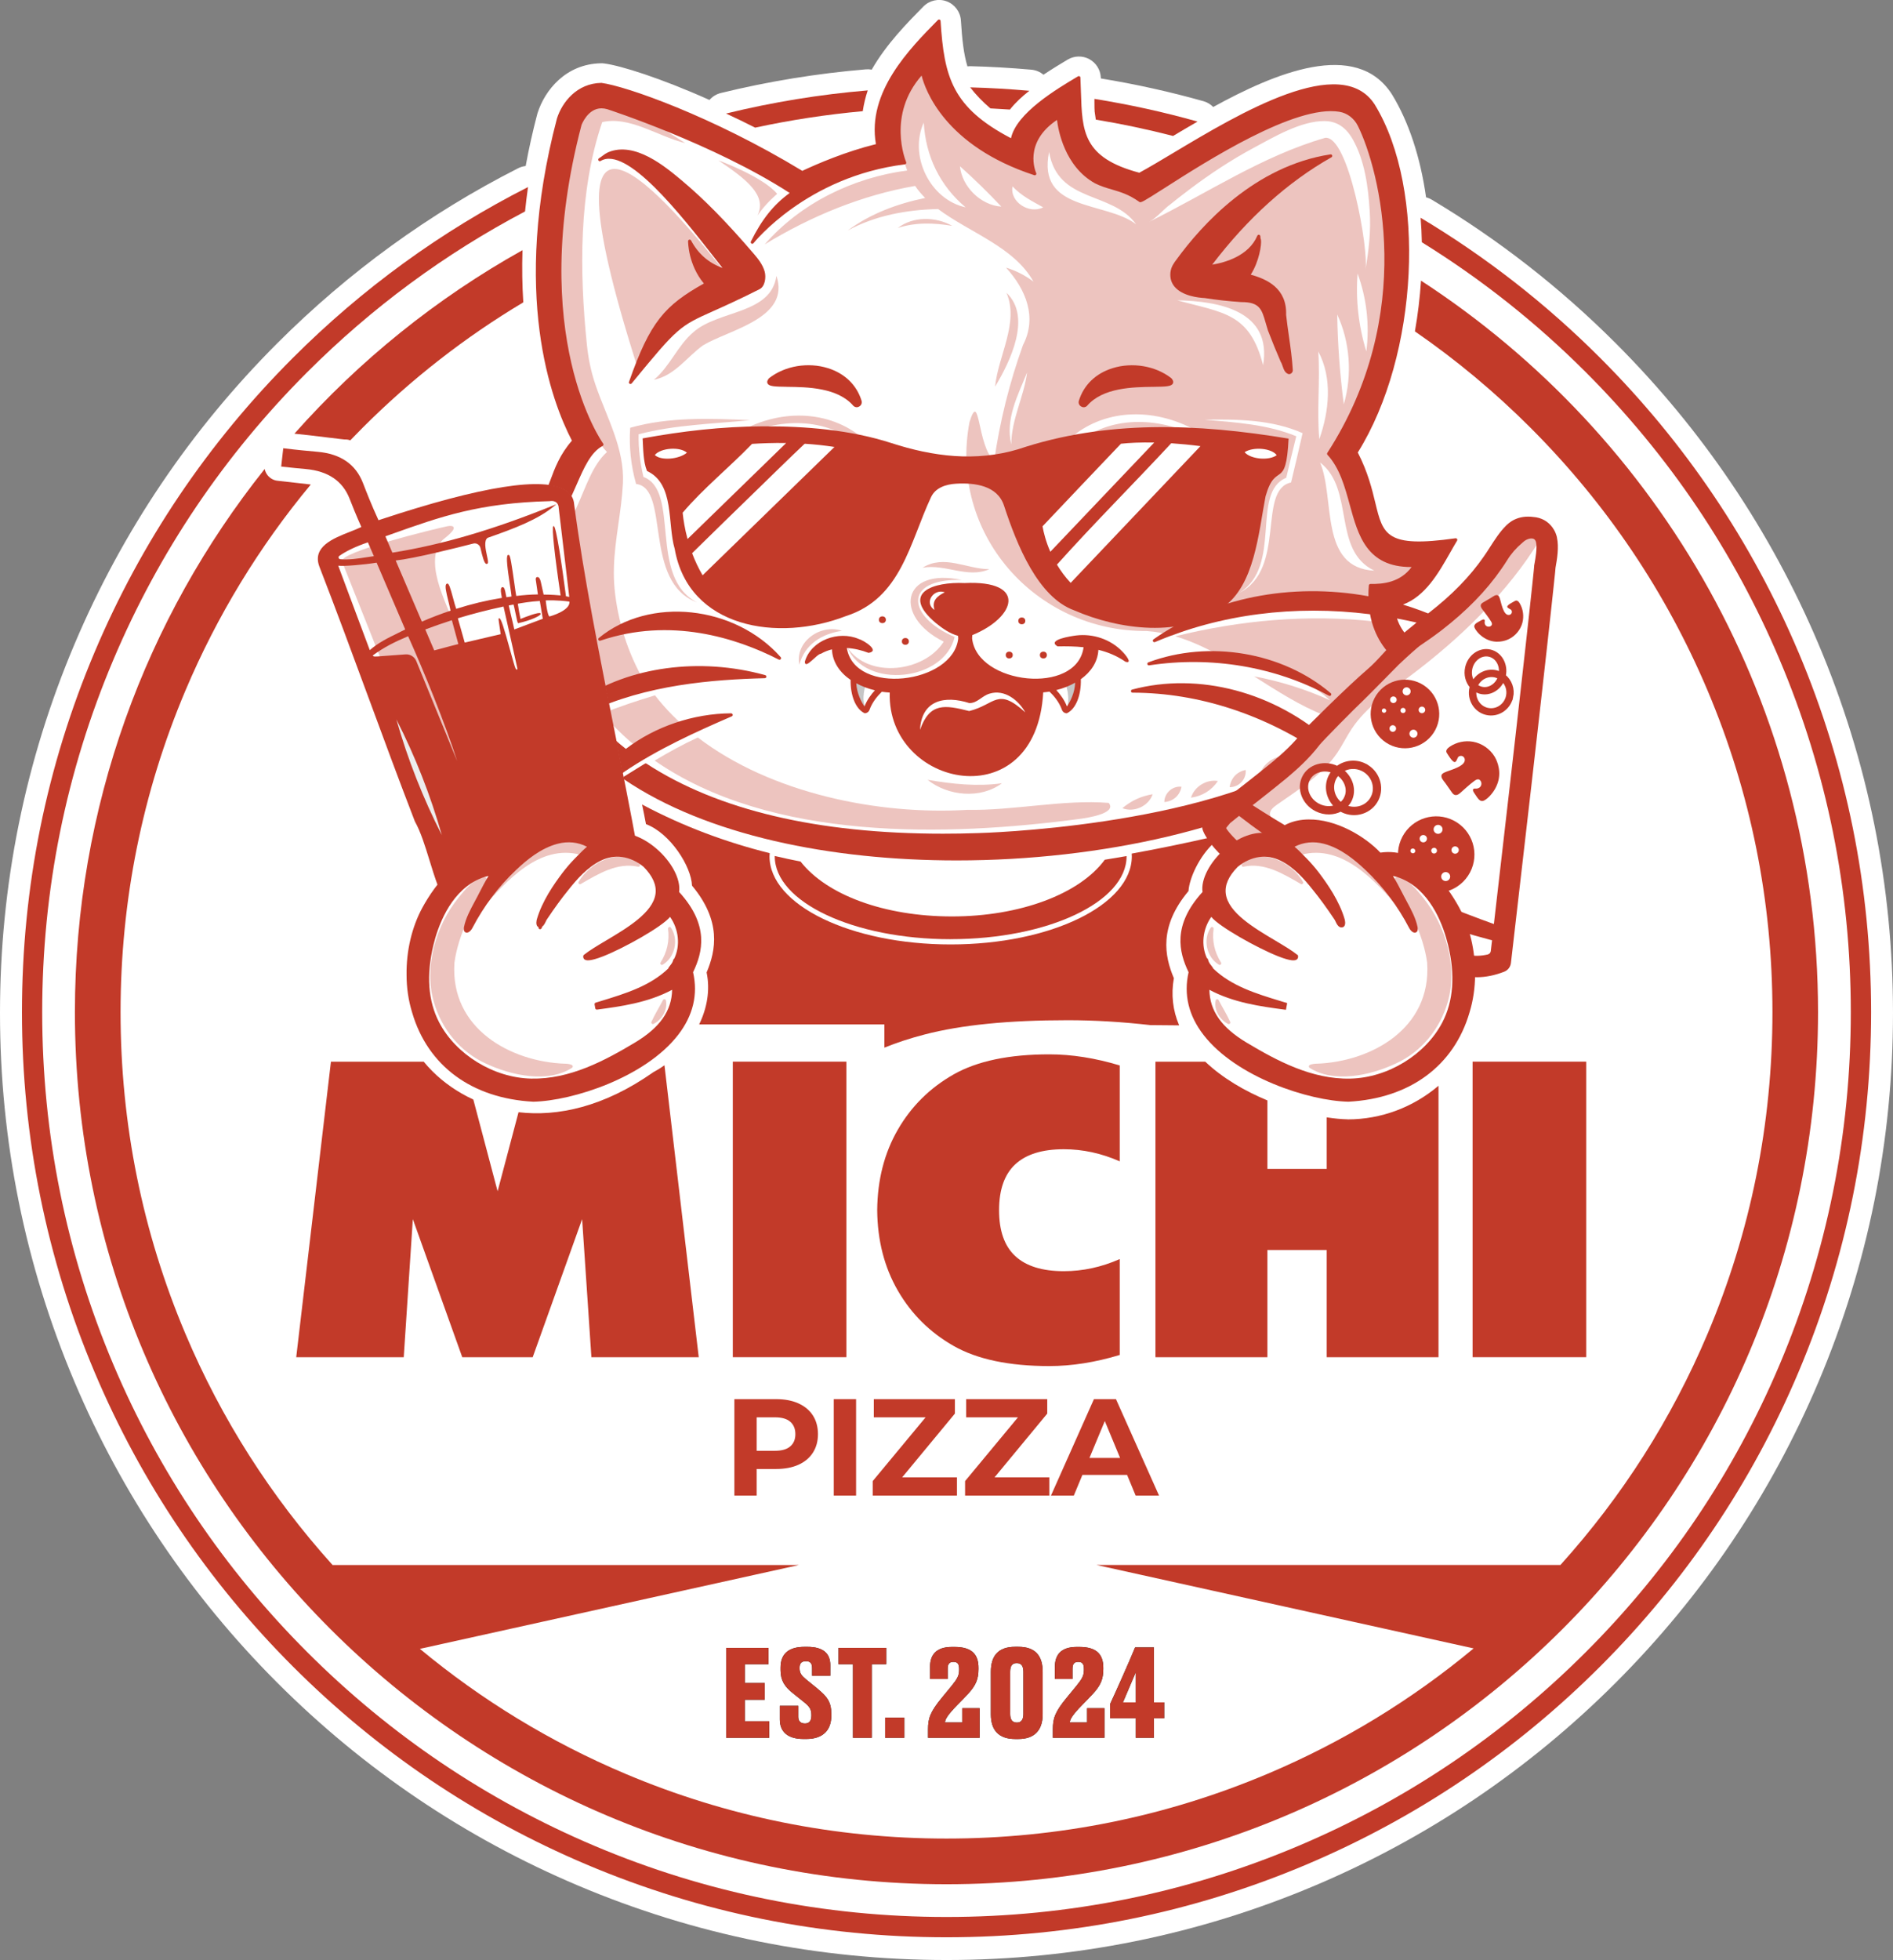 <?xml version="1.0" encoding="UTF-8"?>
<svg id="Capa_2" data-name="Capa 2" xmlns="http://www.w3.org/2000/svg" viewBox="0 0 604.22 625.26">
  <rect x="0" y="0" width="604.22" height="625.26" fill="#808080" stroke="none"/>
  <defs>
    <style>
      .cls-1 {
        fill: #1d1d1b;
      }

      .cls-2, .cls-3 {
        opacity: .3;
      }

      .cls-4 {
        fill: #fff;
      }

      .cls-3, .cls-5, .cls-6 {
        fill: #c23a29;
      }

      .cls-7 {
        fill: #ededed;
      }

      .cls-6 {
        stroke: #c23a29;
        stroke-miterlimit: 10;
      }

      .cls-8 {
        fill: #c6c6c6;
      }
    </style>
  </defs>
  <g id="Logo_1" data-name="Logo 1">
    <path class="cls-4" d="M580.47,205.54h0c-15.22-35.98-37-68.29-64.73-96.02-17.67-17.67-37.42-33.08-58.71-45.8-.58-.35-1.2-.61-1.85-.77-1.8-12.8-5.54-24.11-10.88-32.83-11.44-17.86-37.66-6.63-57.06,4.01-.85-.87-1.91-1.51-3.08-1.84-10.62-2.99-21.64-5.44-32.78-7.26,0-.11-.01-.23-.02-.34-.12-2.44-1.53-4.67-3.68-5.83-2.15-1.16-4.79-1.1-6.89.15-2.21,1.31-4.99,3-7.73,4.83-1.08-.91-2.43-1.48-3.88-1.61-6.6-.58-13.1-.96-19.33-1.11-.36,0-.71.01-1.06.06-1.2-3.96-1.7-8.63-2.08-14.63-.17-2.75-1.95-5.15-4.53-6.12-2.58-.97-5.5-.32-7.44,1.64-5.04,5.11-11.85,11.99-16.5,20.15-.61-.11-1.23-.15-1.85-.1-15.61,1.31-31.18,3.85-46.3,7.55-1.44.35-2.69,1.13-3.63,2.22-15.69-7.02-28.32-10.95-33.56-11.64-.37-.05-.73-.07-1.02-.06-11.31.17-18,8.64-20.29,15.86-.03.11-.07.22-.1.33-1.45,5.5-2.69,11.07-3.7,16.58-.84.09-1.66.33-2.41.71-28.36,14.39-54.23,33.18-76.88,55.83-27.74,27.74-49.51,60.04-64.73,96.02C7.99,242.81,0,282.38,0,323.15s7.99,80.33,23.75,117.6c15.22,35.98,37,68.28,64.73,96.02,27.73,27.73,60.04,49.51,96.02,64.73,37.26,15.76,76.83,23.75,117.61,23.75s80.34-7.99,117.61-23.75c35.98-15.22,68.29-37,96.02-64.73,27.73-27.73,49.51-60.04,64.73-96.02,15.76-37.26,23.75-76.83,23.75-117.6s-7.99-80.34-23.75-117.61Z"/>
    <path class="cls-8" d="M344.14,215.51l-4.05,2.65s1.73,4.12.35,8.4c0,0,4.97-4.46,3.7-11.05Z"/>
    <path class="cls-8" d="M272.34,216.17c-1.15,6.46,3.92,9.54,3.92,9.54-1.45-2.72,0-7.07,0-7.07l-3.92-2.47Z"/>
    <path class="cls-3" d="M209.07,221.81c-5.67,1.73-11.31,3.56-16.78,5.79,4.22,4.94,8.89,9.29,13.95,13.08,4.56-3.03,9.53-5.42,14.74-6.79-4.46-3.6-8.47-7.63-11.92-12.08Z"/>
    <g class="cls-2">
      <path class="cls-5" d="M203.25,116.48c13.71-20.04,8.04-16.37,30.3-26.88-21.15-27.09-63.06-76.17-30.3,26.88Z"/>
      <path class="cls-5" d="M319.8,249.86c-7.98,1.11-15.8.24-23.73-1.09,6.5,5.19,16.91,6.2,23.73,1.09Z"/>
      <path class="cls-5" d="M304.71,203.18c-14.97-6.26-16.86-18.66,2.28-18.17-19.41-4.12-21.77,11.78-5.77,19.68-6.12,9.73-23.99,11.95-30.79,1.82,5.85,13.51,30.95,10.84,34.29-3.33ZM301.49,204.8s0,0,0,0c.04.02,0,0,0,0Z"/>
      <path class="cls-5" d="M286.97,172.24c3.15-39.5-36.96-52.39-62.51-25.4,27.37-22.54,61.08-12.36,62.51,25.4Z"/>
      <path class="cls-5" d="M255.15,212.04c1.68-6.48,7.24-9.91,13.6-10.8-6.74-2.33-15.05,3.37-13.6,10.8Z"/>
      <path class="cls-5" d="M315.78,181.57c-7.3-.03-14.37-4.8-21.32-.46,7.28-1.31,14.42,3.54,21.32.46Z"/>
      <path class="cls-5" d="M239.45,134.04c-12.74-.56-25.92-1.09-38.3,2.42-.42,6.05.24,12.09,1.88,17.93,11.02,1.27,1.99,31.28,19.43,37.76-15.62-8.03-5.2-35.5-17.08-40.01-1.03-4.43-1.64-9.05-1.54-13.61,11.56-3.03,23.76-3.32,35.62-4.49Z"/>
      <path class="cls-5" d="M436.16,216.71s8.23,7.48,20.03-.79c0,0-14.19-4.43-17.37-17.66-21.22-2.38-42.92-.42-63.68,4.72,5.53,1.62,10.8,4.2,15.96,7.16,12.28.55,24.44,5.07,33.45,13.27-7.81-3.56-15.95-6.09-24.26-7.65,14.84,9.4,29.39,19.04,47.22,14.27,0,0-13.1-.03-11.35-13.31Z"/>
      <path class="cls-5" d="M244.11,77.95c14.81-9,30.96-15.69,47.98-18.64.94,1.38,2.02,2.65,3.21,3.84-8.88,1.84-17.48,5.01-24.73,10.39,8.92-4.84,18.86-6.61,28.85-6.86,10.11,7.55,24.3,12.09,30.44,23.16-2.62-1.99-5.6-3.51-8.75-4.46,6.37,6.96,9.99,15.87,5.43,24.65-4.31,11.98-7.41,24.39-9.21,36.99-5.5-4.74-4.51-23.15-7.88-12.37-6.7,35.4,20.88,66.88,56.54,66.65,2.83.2,5.58.7,8.26,1.44,19.92-8.26,42.59-11.2,64.02-7.65-.21-2.26-.11-4.73.39-7.44,0,0,12.17-1.09,13.92-8.79.16.62-17.02.48-20.37-13.75-4.68-15.68.87-16.01-6.47-20.36,0,0,37.57-61.62,5.27-111.36,0,0-11.23-7.78-67.27,29.17l-15.08-5.15s-10.11-8.33-10.33-21.03c0,0-11.19,4.68-9.38,17.89,0,0-23.87-6.31-34.53-31.21,0,0-12.78,9.63-4.86,31.33-17.25,2.26-34.02,10.42-45.46,23.56ZM322.78,141.78c-1.93-8.19,2.09-15.62,5.05-22.95-1,7.79-5,14.89-5.05,22.95ZM412.1,153.91c-10.89,2.34-1.35,27.53-16.5,35.21,13.91-8.65,3.5-31.98,14.95-36.71,1.02-4.32,2.13-8.94,3.2-13.24-9.2-3.81-19.48-4.43-29.31-5.29,10.5-.16,21.58-.05,31.33,4.3-1.15,5.12-2.45,10.61-3.68,15.73ZM375.78,95.8c13.39.26,30.28,3.38,27.39,20.71-4.3-16.74-12.68-16.66-27.39-20.71ZM420.77,112.12c4.61,8.54,3.47,19.12.33,27.98-.84-9.4.32-18.56-.33-27.98ZM438.67,182.05c-17.67-.87-12.46-23.03-17.32-34.52,11.19,8.61,3.75,27.97,17.32,34.52ZM428.92,128.97c-1.24-9.58-1.94-19-2.1-28.65,4.1,8.84,4.85,19.31,2.1,28.65ZM436.11,112.1c-2.47-8.03-3.43-16.46-2.79-24.84,2.91,7.89,3.87,16.5,2.79,24.84ZM372.96,65.66c2.23-1.79,4.47-3.55,6.76-5.27,6.46-4.87,13.22-9.35,20.35-13.18,6.49-3.48,15.17-8.67,22.74-8.59,3.42.04,6.55,1.54,8.98,5.85,3.82,6.76,4.93,15.19,5.4,22.82.41,6.48-.27,12.38-1.35,18.7,1.08-6.36-5.36-42.84-12.86-42.02-20.08,5.78-37.59,17.64-56.28,26.83,2.2-1.08,4.33-3.6,6.25-5.15ZM334.85,48.47c2.84,16.49,20.06,12.37,27.78,23.07-9.79-7.45-31.71-3.95-27.78-23.07ZM393.67,146.48c-27.65-22.35-61.58-12.76-63.22,25.4-2.74-40.15,37.21-52.12,63.22-25.4ZM323.18,59.47c2.9,3.05,6.22,4.68,9.79,6.67-4.34,2.27-10.7-1.63-9.79-6.67ZM319.62,65.91c-6.56-.41-12.59-6.37-13.22-12.88,4.67,4.17,8.92,8.34,13.22,12.88ZM294.85,39.11c.61,10.7,5.13,20.12,13.36,27.03-11.4-2.47-18.17-16.49-13.36-27.03Z"/>
      <path class="cls-5" d="M286.56,72.73c5.7-1.87,11.54-1.65,17.39-.68-5.24-2.96-12.5-3.11-17.39.68Z"/>
      <path class="cls-5" d="M321.25,93.4c4.11,9.54-2.68,20.13-3.63,29.95,4.81-8.02,11.79-22.25,3.63-29.95Z"/>
      <path class="cls-5" d="M241.79,68.72c2.69-3.92,6.28-6.88,6.28-6.88-4.64-5.55-18.79-10.69-18.79-10.69,8.99,6.05,15.62,11.19,12.5,17.57Z"/>
      <path class="cls-5" d="M308.72,258.35c-28.52,1.7-62.76-5.32-85.98-23.09-4.75,2.18-9.31,4.7-13.78,7.37,37.19,25.78,93.08,24.28,136.08,18.55,1.57-.25,11.63-1.61,8.86-5.05-14.57-1.15-30.2,2.48-45.17,2.22Z"/>
      <path class="cls-5" d="M196.15,187.61c-.22-2.28-.26-4.54-.19-6.77.28-8.94,2.4-17.58,2.87-26.62.57-11.16-5.26-21.18-8.75-31.43-1.43-4.21-2.3-8.39-2.75-12.8-2.38-23.23-2.67-48.9,4.89-71.03,8.72-2.04,17.89,4.61,26.52,6.7-14.54-9.05-32.25-23.17-36.01,3.58-3.1,13.89-4.62,28.21-3.78,42.44.35,5.81-.43,14.47,5.75,34.05,2.1,6.65,4.17,13.3,9.03,18.46-9.4,8.53-8.35,28.6-24.27,30.03,3.77,2.24,9.75,5.79,14.1,5.26-.78,6.6-7.21,12.03-13.85,11.69,4.3,2.62,9.63,3.49,14.54,2.36-2.45,10.24-7.95,21.28-18.52,24.85,6.01,1.84,12.89.51,17.78-3.43,2.1,3.61,4.42,6.96,6.9,10.1,2.72-1.26,5.55-2.29,8.42-3.12,2.68-.78,6.05-.89,8.53-2.01-.54-.82-1.16-1.61-1.67-2.47-5.3-9.09-8.56-19.36-9.55-29.84Z"/>
      <path class="cls-5" d="M367.92,253.36c-3.71.61-6.8,2.04-9.68,4.45,3.7,1.5,8.42-.66,9.68-4.45Z"/>
      <path class="cls-5" d="M371.63,255.86c2.81-.19,4.99-2.11,5.49-4.89-2.89-.31-5.45,1.99-5.49,4.89Z"/>
      <path class="cls-5" d="M380.14,254.46c3.57-.48,6.59-2.33,8.6-5.32-3.67-.6-7.49,1.77-8.6,5.32Z"/>
      <path class="cls-5" d="M208.72,121.14c6.58-1.27,10.58-7.32,15.68-10.98,8.31-5.01,27.98-8.63,23.43-22.16-1.74,12.34-18.5,10.85-26.52,17.97-5.11,4.35-7.44,10.9-12.58,15.16Z"/>
      <path class="cls-5" d="M392.49,251.11c2.95.05,5.39-2.54,5.12-5.49-2.81.53-4.77,2.65-5.12,5.49Z"/>
      <path class="cls-5" d="M401.69,248.24c3.5-.72,6.3-3.46,7.04-6.97-3.51.71-6.28,3.47-7.04,6.97Z"/>
    </g>
    <g>
      <path class="cls-5" d="M424.98,50.18c.21-.12.31-.37.23-.6-.08-.23-.3-.37-.55-.33-24.17,3.68-41.09,22.51-49.04,33.42-.94,1.24-1.82,2.41-2.03,4.21-.19,1.79.26,3.34,1.35,4.62,2.52,2.94,7.57,3.48,9.57,3.58,3.61.57,7.52,1,11.65,1.29.04,0,.08,0,.12,0,5.8,0,6.45,2.26,7.74,6.74.21.72.43,1.48.69,2.31,1.41,3.65,2.77,7,4.1,10.04.23.33.4.82.58,1.34.36,1.04.77,2.21,1.91,2.54.04.01.09.02.14.02.01,0,.02,0,.03,0,.69-.05,1.22-.65,1.17-1.33-.21-3.64-.73-7.27-1.23-10.77-.32-2.25-.66-4.58-.9-6.81.29-8.48-6.11-11.41-11.29-12.83,2.68-4.17,3.52-9.68,3.26-11.12-.02-.12-.06-.26-.13-.39l-.07-.76c-.02-.23-.19-.41-.42-.45-.22-.04-.45.09-.54.3-2.74,6.44-10.26,8.55-14.4,9.23,11.3-14.84,24.09-26.36,38.05-34.25Z"/>
      <path class="cls-5" d="M355.07,117.46c-5.35,1.68-9.15,5.36-10.7,10.36-.22.69.02,1.39.62,1.8.28.19.6.29.91.29.35,0,.7-.12.99-.36.02-.02.05-.04.07-.07,5.03-5.88,14.75-6,21.18-6.08,4.01-.05,5.8-.11,6.25-1.11.31-.69-.28-1.38-.48-1.6-.02-.03-.05-.05-.07-.07-5.04-3.92-12.41-5.16-18.77-3.16Z"/>
      <path class="cls-5" d="M251.22,123.4c6.43.08,16.15.2,21.18,6.08.02.02.04.05.07.06.3.24.64.36.99.36.31,0,.63-.1.91-.29.59-.41.84-1.12.62-1.8-1.55-5-5.35-8.68-10.7-10.36-6.36-2-13.73-.76-18.77,3.16-.03.02-.05.04-.07.07-.19.23-.79.92-.48,1.6.45.99,2.24,1.06,6.25,1.11Z"/>
      <path class="cls-5" d="M200.76,121.83c-.08.23.02.48.23.6.08.04.16.06.24.06.15,0,.29-.06.39-.18,14.83-18.06,15.26-18.25,26.22-23.15,3.42-1.53,8.11-3.63,14.59-6.9,1.82-.92,2.12-3.85,1.65-5.61-.6-2.21-2.14-4.14-3.54-5.76-8.72-10.16-15.81-17.37-23.01-23.39-5.2-4.35-14.87-12.44-23.32-8.96-.76.31-1.36.76-1.94,1.2-.36.27-.7.53-1.08.75-.24.14-.31.45-.17.69.14.24.45.32.69.17,8.29-4.94,25.62,17.19,35.97,30.4,1.03,1.32,2.01,2.57,2.92,3.72-4.41-1.59-7.78-4.53-10.03-8.77-.11-.2-.34-.3-.56-.25-.22.05-.38.25-.38.48,0,.31.02,7.47,5.04,13.51-12.44,6.99-17.17,12.14-23.9,31.39Z"/>
      <path class="cls-5" d="M366.23,211.88c.06.25.3.41.56.37,19.88-3.02,40.26.42,57.4,9.7.08.04.16.06.24.06.16,0,.32-.08.41-.22.14-.21.11-.5-.09-.66-15.45-13.12-38.84-17.07-58.21-9.84-.24.09-.37.35-.31.59Z"/>
      <path class="cls-5" d="M191.01,204.15c.12.21.37.31.6.23,22.43-7.58,43.36-.91,56.96,6.03.07.04.15.05.23.05.15,0,.3-.07.4-.19.15-.19.14-.46-.02-.64-14.72-16.57-41.84-19.43-58.04-6.11-.19.15-.24.42-.12.63Z"/>
      <path class="cls-5" d="M419.75,240.81c-.16-.09-.36-.09-.52.01-35.61,23.13-106.37,24.92-107.08,24.94,0,0,0,0,0,0-3.79.13-7.56.19-11.21.19-40,0-71.83-7.52-94.58-22.34-.16-.11-.37-.11-.53,0-2.23,1.36-4.46,2.74-6.68,4.13-.14.09-.23.25-.24.41s.08.33.22.42c26.38,17.93,66.1,25.91,106.2,25.91,46.45,0,93.41-10.71,120.68-29.06.14-.09.22-.25.22-.42,0-.17-.09-.33-.23-.42-2.18-1.37-4.21-2.6-6.23-3.77Z"/>
      <path class="cls-5" d="M472.69,211.76c-1.04-.22-2.11-.43-3.22-.64-9.08-1.77-20.32-3.96-23.56-13.81,7.89,1.46,15.76,3.57,23.4,6.25.24.08.51-.02.62-.26.11-.23.03-.51-.19-.64-6.72-4.13-14.09-7.42-21.94-9.79,7.16-2.67,11.36-10.06,15.09-16.62.75-1.31,1.47-2.59,2.19-3.78.1-.17.1-.37-.01-.54-.11-.16-.3-.25-.49-.22-22.11,3.15-23.13-1.09-25.6-11.32-1.05-4.35-2.36-9.75-5.59-16.04,19.41-31.08,22.02-83.89,5.42-110.98-10.67-16.67-43.03,2.68-64.44,15.49-4.15,2.48-7.75,4.63-10.72,6.24-17.99-4.8-18.24-13.14-18.63-25.74-.04-1.48-.09-3.02-.17-4.61,0-.18-.11-.33-.26-.42-.15-.08-.34-.08-.49.01-6.92,4.12-19.65,11.7-21.41,19.75-18.74-9.82-21.34-19.44-22.47-37.39-.01-.2-.14-.37-.32-.44-.18-.07-.39-.02-.53.12-9.05,9.17-22.69,22.97-19.79,39.6-9.67,2.38-18.76,6.3-23.5,8.52-28.85-17.49-56.35-27.04-64.11-28.06-7.85.12-12.55,6.17-14.2,11.35-14.71,55.99-1.71,90.33,4.78,102.78-3.83,4.38-5.45,8.74-6.88,12.6-2.73,7.37-4.71,12.7-21,11.95-.17,0-.33.07-.43.2-.1.14-.12.31-.07.47.43,1.16.83,2.45,1.27,3.82,1.12,3.55,2.38,7.53,4.4,10.56l-5.76-.48c-.17-.02-.34.06-.44.2-.1.14-.13.32-.06.48.63,1.6,1.17,3.25,1.69,4.84,2,6.11,4.06,12.42,11.34,16.35-1.98,5.05-8.49,10.61-18.85,16.09-.15.08-.25.23-.26.4-.01.17.06.33.19.44l1.02.79c7.52,5.81,16.87,13.02,29.98,9.13.01.02.02.03.03.05-2.31,2.19-4.4,4.59-6.21,7.15-.14.2-.12.48.06.65.18.17.46.18.65.03,2.31-1.84,4.79-3.57,7.35-5.15,3.51,4.76,7.91,9.25,13.07,13.37-2.87,3.15-5.17,6.61-6.86,10.29-.1.22-.03.47.16.61.09.06.19.1.29.1.12,0,.24-.04.34-.13,3.04-2.8,6.3-5.41,9.95-7.98.16.04.33,0,.46-.12.23-.21.46-.4.69-.6l.41-.35c10.81-7.33,22.97-12.82,34.5-17.82.22-.09.34-.33.29-.56s-.29-.36-.49-.4c-12.06.07-24.29,4.21-33.61,11.35-4.65-3.66-8.66-7.6-11.93-11.7,18.45-8.79,39.74-10.42,56.28-10.85.25,0,.45-.19.48-.44s-.12-.48-.36-.54c-20.85-5.79-43.48-2.72-59.2,8-1.94-2.94-2.71-4.82-2.72-4.84-.06-.15-.19-.27-.35-.3-.16-.04-.33,0-.45.12-2.36,2.19-7.03,3.16-12.5,2.58-3.6-.38-6.27-1.3-7.33-2.11,12.18-7.59,15.5-22.45,15.54-22.6.03-.16-.01-.33-.12-.45s-.27-.17-.44-.15c-6.39.95-10.51-4.89-11.55-6.84,5.83.46,11.82-4.14,12.65-5.19.08-.1.3-.38.17-.7-.07-.17-.26-.31-.45-.33-7.93-.76-11.47-7.65-12.38-9.77,11.36-.86,15.42-10.14,19-18.34,2.3-5.25,4.46-10.21,8.25-12.2.13-.07.22-.19.25-.33.03-.14,0-.29-.08-.41-.25-.34-24.58-34.42-6.92-101.62.02-.05,1.96-5.33,6.37-5.33.6,0,1.23.1,1.86.28.34.11,34,11.07,58.22,26.72-5.16,3.75-8.89,8.42-12.39,15.49-.11.23-.04.51.18.64.22.14.5.09.66-.11.17-.21,17.01-21.27,48.33-25.15.16-.02.29-.11.37-.25.08-.14.09-.3.03-.44-.26-.62-6.1-15.06,4.92-27.63,1.11,4.4,7.31,22.41,35.97,31.78.19.06.4,0,.53-.14.13-.15.17-.36.08-.54-.18-.4-4.23-9.66,6.64-16.95.39,3.22,2.43,14.84,12.12,20.22,1.89.95,3.69,1.48,5.43,1.98,2.63.77,5.36,1.56,8.62,3.87.05.06.11.1.17.13.52.23,1.25-.17,7.81-4.36,13.62-8.7,41.95-26.81,56.03-24.43,2.47.42,4.66,2.09,5.85,4.48,6.98,14.03,18.85,60.11-9.75,104.33-.12.19-.1.44.05.61,3.9,4.22,5.54,10.2,7.12,15.97,2.67,9.75,5.43,19.83,19.57,19.83.05,0,.11,0,.16,0-3.64,4.94-9.18,5.47-13.13,5.39-.28.03-.48.2-.51.46-.1,1.16-.15,2.3-.14,3.47-24.79-4.5-49.76.5-68.6,13.75-.21.15-.27.43-.15.65.12.22.4.32.63.22,20.77-8.86,44.49-11.93,68.64-8.88,2.62,14.24,14.62,19.11,17.92,20.2-2.31,2.02-6,3-10.28,2.71-4.28-.29-7.75-1.75-8.63-3-.12-.16-.32-.24-.51-.2-.2.04-.35.19-.39.39-1.77,8.64,4.95,12.55,7.52,13.71-3,1.32-9.67.68-10.64.17-.21-.11-.47-.06-.62.12-1.93,2.34-4.25,4.61-6.91,6.76-17.83-16.06-42.08-22.51-63.4-16.83-.24.06-.4.3-.37.55s.24.44.5.44c21.22.04,42.5,7.01,61.52,20.17,2.6,1.99,3.68,2.78,4.2,3.03,2.98,2.24,5.87,4.63,8.61,7.09.19.17.47.17.66,0,.19-.16.23-.44.1-.65-1.84-2.86-3.96-5.64-6.29-8.26,1.63-1.24,3.17-2.5,4.56-3.73,7.22,1.49,15.55-3.54,22.26-7.59,1.95-1.18,3.79-2.29,5.43-3.14.18-.09.29-.29.27-.49-.02-.2-.16-.37-.36-.43l-6.66-1.89c3.45-1.68,8.43-5.64,12.53-8.9,1.83-1.46,3.42-2.71,4.56-3.53.16-.12.24-.32.2-.51-.04-.19-.19-.35-.39-.39Z"/>
    </g>
    <g>
      <polygon class="cls-1" points="237.73 542.22 244.08 542.22 244.08 536.9 237.73 536.9 237.73 530.89 245.28 530.89 245.28 525.68 231.8 525.68 231.8 554.37 245.51 554.37 245.51 549.08 237.73 549.08 237.73 542.22"/>
      <path class="cls-1" d="M261.11,538.83l-3.8-3.08c-1.47-1.23-2.09-2-2.09-3.55v-.19c0-1.46.66-2.08,2.05-2.08,1.32,0,1.94.65,1.94,2.2v2.43h5.81v-3.35c0-3.78-2.28-5.86-7.32-5.86h-.89c-5.15,0-7.67,2.27-7.67,6.63v.81c0,3.32,1.36,5.28,3.87,7.29l3.8,3.05c1.51,1.23,2.17,2.12,2.17,3.89v.31c0,1.62-.7,2.47-2.05,2.47s-2.13-.73-2.13-2.12v-3.51h-5.89v4.36c0,3.82,2.4,6.21,7.55,6.21h.93c5.69,0,7.94-3.24,7.94-7.32v-.81c0-3.66-1.39-5.44-4.22-7.75Z"/>
      <polygon class="cls-1" points="282.87 525.68 267.65 525.68 267.65 530.89 272.26 530.89 272.26 554.37 278.26 554.37 278.26 530.89 282.87 530.89 282.87 525.68"/>
      <rect class="cls-1" x="282.52" y="547.93" width="6.12" height="6.44"/>
      <path class="cls-1" d="M307.14,549.47h-5.5c0-.85.62-2.2,3.87-5.51,1.16-1.19,2.48-2.51,3.56-3.7,2.32-2.54,3.25-4.51,3.25-7.79v-.42c0-4.16-1.98-6.67-7.63-6.67h-.85c-5.23,0-6.97,2.74-6.97,6.32v3.89h5.62v-3.24c0-1.5.5-2.2,1.82-2.2s1.82.66,1.82,2.2v.39c0,1.85-.62,2.85-2.32,4.97-.89,1.12-2.17,2.66-3.1,3.78-3.91,4.7-4.49,6.82-4.49,10.14v2.74h16.46v-9.44h-5.54v4.55Z"/>
      <path class="cls-1" d="M325.07,525.34h-1.05c-5.46,0-7.75,2.93-7.75,7.98v13.53c0,5.13,2.52,7.9,7.78,7.9h1.01c5.03,0,7.75-2.7,7.75-7.9v-13.53c0-5.01-2.25-7.98-7.75-7.98ZM326.65,546.77c0,1.73-.62,2.74-2.09,2.74s-2.13-1-2.13-2.74v-13.45c0-1.93.66-2.78,2.09-2.78s2.13.85,2.13,2.78v13.45Z"/>
      <path class="cls-1" d="M346.98,549.47h-5.5c0-.85.62-2.2,3.87-5.51,1.16-1.19,2.48-2.51,3.56-3.7,2.32-2.54,3.25-4.51,3.25-7.79v-.42c0-4.16-1.98-6.67-7.63-6.67h-.85c-5.23,0-6.97,2.74-6.97,6.32v3.89h5.62v-3.24c0-1.5.5-2.2,1.82-2.2s1.82.66,1.82,2.2v.39c0,1.85-.62,2.85-2.32,4.97-.89,1.12-2.17,2.66-3.1,3.78-3.91,4.7-4.49,6.82-4.49,10.14v2.74h16.46v-9.44h-5.54v4.55Z"/>
      <path class="cls-1" d="M368.31,543.07v-17.54h-6c-1.9,4.63-5.93,13.65-7.98,18.08v4.51h8.17v6.25h5.81v-6.25h3.29v-5.05h-3.29ZM362.5,543.07h-4.07l4.07-9.56v9.56Z"/>
    </g>
    <g>
      <path class="cls-5" d="M358.24,207.85c-3.75-3.92-9.38-5.79-14.75-5.13-1.45.19-9.5,1.33-5.94,3.48,2.82-.05,5.6-.02,8.32.27-2.12,15.49-34.03,11.91-35.59-2.83.03-.34.05-.69.06-1.03,14.03-5.73,17.56-17.58-2.45-16.61-9.98-.46-20.69,3.06-9.19,12.75,2.05,1.67,4.47,3.38,7.09,4.08.01.3.03.59.06.89-1.65,14.51-33.08,18.26-35.55,3,2.36.13,4.72.7,6.93,1.55,3.85-.61-1.59-4.04-3.18-4.45-6.35-2.72-15.17.35-17.16,7.27.06,2.67,3.79-2.49,5.15-2.55,1.12-.64,2.3-1.1,3.51-1.39.16,4.08,2.52,7.39,5.95,9.75-.07,4.98,1.59,9.27,4.48,10.63.7,0,1.33-.44,1.56-1.1.89-2.5,2.62-4.5,3.93-5.76.84.13,1.68.21,2.52.26-.91,30.38,46.76,40.38,48.99-.06.67-.06,1.33-.13,2-.24,1.32,1.25,3.08,3.26,3.98,5.81.23.66.86,1.11,1.56,1.1,2.93-1.39,4.6-5.79,4.47-10.87,3.2-2.31,5.4-5.49,5.6-9.37,3,.73,5.9,1.91,8.66,3.81,2.5.72-.28-2.58-.99-3.22ZM275.92,225.37c-1.06-1.59-2.43-4.22-2.61-7.4,1.82.99,3.85,1.74,5.95,2.24-1.2,1.3-2.51,3.05-3.33,5.16ZM340.56,225.37c-.84-2.15-2.18-3.92-3.4-5.23,2.14-.53,4.19-1.33,6.02-2.37-.14,3.27-1.54,5.98-2.63,7.6Z"/>
      <path class="cls-5" d="M282.76,197.7c.02-1.45-2.25-1.45-2.23,0-.02,1.45,2.25,1.45,2.23,0Z"/>
      <path class="cls-5" d="M290.1,204.61c.02-1.45-2.25-1.45-2.23,0-.02,1.45,2.25,1.45,2.23,0Z"/>
      <path class="cls-5" d="M321.02,208.96c-.02,1.45,2.25,1.45,2.23,0,.02-1.45-2.25-1.45-2.23,0Z"/>
      <path class="cls-5" d="M327.26,198.06c.02-1.45-2.25-1.45-2.23,0-.02,1.45,2.25,1.45,2.23,0Z"/>
      <path class="cls-5" d="M334.15,208.96c.02-1.45-2.25-1.45-2.23,0-.02,1.45,2.25,1.45,2.23,0Z"/>
    </g>
    <path class="cls-4" d="M293.66,232.82c.49-9.59,8.01-11,15.72-8.54,2.57.07,4.03-2.31,6.49-3.01,4.75-1.47,9.23,2.08,11.39,5.98-8.97-8.17-9.5-2.5-17.9-.42-7.72-1.94-12.63-2.82-15.7,6Z"/>
    <path class="cls-4" d="M219.31,144.16c-2.71,2.2-8.4,2.56-10.25.73,1.83-2.26,8-2.76,10.25-.73Z"/>
    <path class="cls-4" d="M397.31,143.99c2.88-1.84,8.68-1.25,10.24.95-2.4,1.82-8.33,1.33-10.24-.95Z"/>
    <path class="cls-5" d="M325.1,143.28c-13.68,4.11-27.23,2.38-40.59-1.94-13.03-4.21-27.43-5.41-41.07-5.34-12.86.06-25.69,1.52-38.32,3.85.2,3.29.16,7.4,1.4,10.4,8.89,4.13,6.43,16.73,8.84,24.86,4.43,25.28,32.95,29.84,54.68,21.41,17.61-5.65,20.3-23.36,27.14-37.94,1.43-3.05,4.84-4.1,8.02-4.28,5.98-.34,13.16.57,15.27,7,4.12,12.57,10.82,29.25,22.47,33.43,14.06,6.1,34.5,9.02,47.5-1.03,10.01-7.06,11.22-23.48,13.51-35.38,3.27-11.48,6.54-1.46,7.35-18.4-29.11-4.84-58.31-5.99-86.21,3.36Z"/>
    <g>
      <path class="cls-4" d="M209.01,145.15c1.85,1.83,7.54,1.47,10.25-.73-2.26-2.03-8.42-1.53-10.25.73Z"/>
      <path class="cls-4" d="M397.26,144.25c1.92,2.28,7.84,2.77,10.24.95-1.57-2.2-7.37-2.79-10.24-.95Z"/>
      <path class="cls-4" d="M357.79,141.55c-8.36,8.77-16.71,17.55-25.03,26.35.36,2.01,1.08,4.9,2.49,8.12,11.13-11.7,22.16-23.29,33.16-34.85-4.41-.09-7.93.1-10.62.38Z"/>
      <path class="cls-4" d="M337.36,180.11c1.17,1.95,2.6,3.93,4.38,5.83,13.83-14.56,27.6-29.06,41.43-43.62-3.4-.44-6.51-.73-9.33-.92-12.07,12.99-24.62,25.5-36.47,38.71Z"/>
      <path class="cls-4" d="M240.03,141.61c-7.15,7.42-15.56,14.19-22.14,21.95.24,2.27.69,5.18,1.56,8.39,10.63-10.35,21.12-20.55,31.48-30.63-4.3-.06-8.09.1-10.9.28Z"/>
      <path class="cls-4" d="M256.68,141.7c-5.21,4.92-10.31,9.95-15.45,14.94-6.78,6.6-13.58,13.19-20.32,19.83.87,2.31,1.97,4.69,3.35,7.05,14.06-13.67,28.02-27.25,42.08-40.93-3.18-.51-6.37-.84-9.44-1.03-.08.05-.15.09-.23.14Z"/>
    </g>
    <path class="cls-4" d="M298.3,194.58c-3.53-2.26-.27-6.93,3.26-5.63-2.41,1.18-4.24,2.69-3.26,5.63Z"/>
    <g>
      <path class="cls-5" d="M105.48,139.66c1.95.24,3.97.5,4.54.54.63-.04,1.22.06,1.79.27,1.29-1.34,2.58-2.67,3.9-3.99,15.54-15.54,32.72-28.92,51.32-40.03-.35-5.43-.44-11-.26-16.64-27.47,15.33-52.07,35.18-72.8,58.54,2.62.24,6.3.67,11.51,1.32Z"/>
      <path class="cls-5" d="M453.57,89.51c-.35,5.42-1.01,10.86-1.95,16.2,13.13,9.06,25.47,19.32,36.91,30.76,24.22,24.22,43.23,52.41,56.5,83.8,13.74,32.49,20.71,67.02,20.71,102.61s-6.97,70.12-20.71,102.61c-11.48,27.14-27.25,51.89-46.97,73.75h-148.04l120.34,26.61c-19.81,16.47-41.8,29.87-65.64,39.95-32.49,13.74-67.02,20.71-102.61,20.71s-70.12-6.97-102.61-20.71c-23.78-10.06-45.71-23.41-65.48-39.81l120.96-26.74H106.16c-19.71-21.86-35.49-46.6-46.97-73.75-13.74-32.49-20.71-67.02-20.71-102.61s6.97-70.12,20.71-102.61c10.1-23.87,23.52-45.89,40.01-65.72l-10.61-1.2c-1.21-.11-2.39-.76-3.2-1.78-.46-.58-.76-1.26-.91-1.97-37.9,47.53-60.57,107.75-60.57,173.28,0,153.64,124.55,278.19,278.19,278.19s278.19-124.55,278.19-278.19c0-97.78-50.45-183.77-126.73-233.37Z"/>
    </g>
    <g>
      <path class="cls-5" d="M316.12,34.58c2.08.1,4.16.23,6.23.37,1.72-2.19,3.87-4.17,6.2-5.99-6.26-.55-12.55-.93-18.88-1.09,1.78,2.32,4.04,4.68,6.44,6.7Z"/>
      <path class="cls-5" d="M349.33,31.54c0,.37,0,.74,0,1.12,0,1.14.02,2.55.07,3.04l.03.1.03.27c.09.74.2,1.43.31,2.09,8.3,1.38,16.52,3.11,24.66,5.21,2.49-1.48,5.1-3.03,7.81-4.59-10.82-3.05-21.81-5.45-32.93-7.24Z"/>
      <path class="cls-5" d="M241.03,40.72c11.3-2.44,22.76-4.19,34.35-5.25.34-2.26.87-4.48,1.59-6.63-15.31,1.28-30.4,3.75-45.22,7.38,3.05,1.41,6.16,2.91,9.28,4.5Z"/>
      <path class="cls-5" d="M574.02,208.01c-14.87-35.15-36.14-66.7-63.23-93.8-17.36-17.36-36.56-32.31-57.35-44.74.21,2.57.34,5.18.39,7.81,18.91,11.7,36.44,25.56,52.38,41.5,26.5,26.5,47.31,57.37,61.85,91.74,15.06,35.6,22.69,73.4,22.69,112.36s-7.63,76.76-22.69,112.36c-14.54,34.37-35.35,65.24-61.85,91.74-26.5,26.5-57.37,47.31-91.74,61.85-35.6,15.06-73.4,22.69-112.36,22.69s-76.76-7.63-112.36-22.69c-34.37-14.54-65.24-35.35-91.74-61.85-26.5-26.5-47.31-57.37-61.85-91.74-15.06-35.6-22.69-73.4-22.69-112.36s7.63-76.76,22.69-112.36c14.54-34.37,35.35-65.24,61.85-91.74,20.67-20.67,44-37.86,69.58-51.33.26-2.59.58-5.19.95-7.78-27.71,14.06-52.9,32.34-75.1,54.54-27.09,27.09-48.37,58.65-63.23,93.8-15.4,36.4-23.2,75.05-23.2,114.88s7.81,78.48,23.2,114.88c14.86,35.14,36.14,66.7,63.23,93.8,27.09,27.09,58.65,48.37,93.8,63.23,36.4,15.4,75.05,23.2,114.88,23.2s78.48-7.81,114.88-23.2c35.15-14.87,66.7-36.14,93.8-63.23,27.09-27.09,48.37-58.65,63.23-93.8,15.4-36.4,23.2-75.05,23.2-114.88s-7.81-78.48-23.2-114.88Z"/>
    </g>
    <path class="cls-4" d="M203.13,269.86c-6.43-35.1-15.54-75.01-20.01-108.98-1.17-15.35-51.74,1.72-62.39,5.24-11.51-25.08-2.51-19.59-30.2-22.98l-.63,5.56c22.82,2.58,16.38-1.09,25.62,19.47-5.16,2.61-16.38,4.75-13.45,12.55,10.47,26.98,20.01,54.2,30.46,81.24,6.35,11.37,6.75,34.52,22.79,35.07,14.03.82,52.6-6.6,47.81-27.16Z"/>
    <path class="cls-4" d="M118.08,221.96c4.82,13.06,9.8,26.57,14.92,39.81,1.89,3.37,3.24,7.76,4.67,12.42,3.32,10.8,6.76,21.96,17.67,22.34,11.01.65,35.2-3.58,44.24-14.3,3.08-3.65,4.11-7.77,3.07-12.24-2.15-11.73-4.64-24.24-7.06-36.34-4.91-24.6-9.98-50.03-12.96-72.69-.13-1.71-.89-3-2.32-3.95-4.6-3.07-18.52-3.93-58.68,9.35l-1.16.38-.19-.41c-2.38-5.19-3.91-9.13-5.02-12.01q-3.34-8.62-13.91-9.57c-2.73-.24-6.1-.54-10.38-1.06l-.51,4.56c2.86.32,5.28.54,7.24.72,10.89,1,11.02,1.09,14.46,9.83.93,2.37,2.1,5.33,3.82,9.15l.2.44-.43.22c-1.07.54-2.37,1.05-3.76,1.6-5.44,2.14-11.62,4.57-9.45,10.33,5.34,13.77,10.53,27.83,15.54,41.42Z"/>
    <g class="cls-2">
      <path class="cls-5" d="M144.58,167.97c-.47-.36-1.55-.15-1.97-.06-3.17.67-34.82,8.24-33.42,11.27,0,0,12.53,31.45,12.53,31.45l16.41,42.56c31.21-14.33,18.83-25.14,10.66-45.71-1.94-4.88-4.41-9.7-6.4-14.62-1.89-4.67-4.05-10.36-3.44-15.48.22-1.88.91-3.68,2.25-5.05.61-.62,4.65-3.38,3.39-4.37Z"/>
    </g>
    <path class="cls-5" d="M203.27,269.84c-2.14-11.71-4.64-24.22-7.05-36.32-4.9-24.59-9.98-50.01-12.96-72.64-.14-1.87-1.02-3.35-2.6-4.41-6.87-4.57-26.8-1.45-59.24,9.28l-.61.2c-2.35-5.12-3.85-9.01-4.95-11.85q-3.48-8.99-14.45-9.97c-2.83-.25-6.35-.57-10.86-1.12l-.14-.02-.66,5.84.14.02c3.08.35,5.67.59,7.75.78q10.6.97,13.93,9.43c.93,2.35,2.08,5.28,3.77,9.05-1.02.5-2.26.99-3.58,1.51-5.44,2.14-12.21,4.8-9.81,11.15,5.34,13.76,10.52,27.82,15.54,41.42,4.82,13.06,9.8,26.57,14.93,39.84,1.88,3.37,3.23,7.74,4.65,12.35,3.39,11.01,6.9,22.4,18.26,22.79.73.04,1.51.06,2.34.06,11.91,0,33.84-4.42,42.42-14.6,3.21-3.81,4.29-8.12,3.2-12.8ZM120.21,179.49l9.13,21.31c-.81.42-1.64.82-2.44,1.21-3.07,1.5-6.24,3.05-8.87,5.39-2.29-6.05-4.39-11.68-6.6-17.63-1.14-3.06-2.29-6.15-3.47-9.31,1.8.24,8.31-.32,12.25-.97ZM108.08,177.94c-.06-.23.02-.45.21-.59,2.25-1.59,5.24-3.01,9.14-4.34l1.91,4.41c-.67.09-1.36.2-2.09.31-2.79.44-5.96.93-8.65.66-.25-.03-.46-.2-.52-.45ZM160.72,193.49l4.42,19.73c0,.2-.06.41-.12.44,0,0-.13.04-.46-.4-.29-.59-.96-3.04-1.74-5.86-1.97-7.15-2.89-10.14-3.45-10.17-.06-.01-.19.02-.26.22h.01c0,.17.1.92.69,4.85l-11.48,2.69-2.19-7.75c4.61-1.41,9.39-2.64,14.59-3.76ZM178.27,161.5l3.43,28.92c-.33-.07-.68-.14-1.05-.21-1.31-10.15-3.11-22.06-3.86-22.37-.06-.02-.13-.02-.18.03-.53.42.43,9.49,2.33,22.07-2.85-.27-4.93-.27-5.42-.27l-.92-4.12c-.17-.73-.42-1.2-.74-1.39-.16-.1-.3-.09-.36-.08-.05-.01-.22.01-.35.16-.17.2-.2.55-.09,1.03l.63,4.35c-2.27.03-4.48.19-6.91.49-.1-.41-.34-2.1-.59-3.88-.84-6-1.3-8.9-1.68-9.15-.03-.02-.05-.03-.08-.03-.16-.08-.28-.03-.33,0-.66.45-.1,4.51.7,9.78.24,1.59.47,3.09.46,3.46-.54.07-1.07.15-1.61.23-.06-.23-.12-.56-.19-.9-.22-1.19-.44-2.41-1.07-2.33-.14.02-.26.09-.35.21-.34.47-.12,1.67.04,2.55.05.26.1.54.11.68-5.11.84-9.62,1.92-14.58,3.49-.33-.94-.67-2.21-1-3.45-.86-3.2-1.29-4.61-1.81-4.61-.16,0-.3.08-.39.21-.46.62.03,2.63.65,5.18.26,1.07.53,2.17.75,3.25-3.15,1.05-6.22,2.23-9.15,3.51l-8.36-19.51c5.92-.64,19.25-3.98,24.75-5.4.49-.13,1.01-.05,1.44.21.44.27.74.69.86,1.19.67,2.92,1.21,4.79,1.79,5.06.1.04.2.05.29.01.09,0,.17-.05.22-.12.24-.3.09-1.06-.22-2.49-.45-2.08-1.05-4.93.25-5.7,8.54-2.99,16.03-5.81,21.22-10.14l.7-.58-.84.34c-19.29,7.8-35.67,12.6-51.52,15.12l-2.23-5.21,1.88-.67c15.65-5.58,28.01-9.99,50.6-10.55.1-.02,2.29-.49,2.79,1.65ZM162.37,193.15c.52-.1,1.03-.21,1.55-.3.11.32.37,1.57.58,2.58.54,2.64.69,3.24.85,3.33l.05.03h.06c4.13-.93,6.97-2.34,7.11-2.9.02-.09,0-.18-.07-.24-.54-.47-4.51,1.05-6.36,1.8-.34-1.6-.63-3.23-.86-4.86,1.27-.23,4.21-.73,7.02-.88.33,1.96.65,3.86.95,5.68-1.87.7-8.02,3-9.1,3.41-.12-.67-.56-2.5-.98-4.27-.34-1.4-.66-2.74-.79-3.38ZM141.28,206.77c-.98.26-1.87.5-2.68.71l-2.86-6.68c2.79-1.04,5.64-2.03,8.49-2.95l2.07,7.61c-1.83.45-3.52.9-5.02,1.31ZM181.76,191.91c.31,2.89-6.02,4.65-6.32,4.74-.03.02-.05.02-.08,0-.15-.08-.67-.68-1.18-5.12.71-.03,3.83-.12,7.58.38ZM130.27,202.96c5.03,11.16,11.86,27.93,15.65,39.82l-13.04-31.89c-.57-1.39-1.97-2.26-3.46-2.14l-8.95.66h0c-.16,0-.3,0-.44.01-.59.02-.87.02-1.05-.33,3.72-2.71,7.09-4.36,11.29-6.13Z"/>
    <path class="cls-7" d="M141.02,266.38c-3.63-12.73-8.49-25.11-14.51-36.9,3.62,12.74,8.5,25.11,14.51,36.9Z"/>
    <g>
      <path class="cls-4" d="M215.03,314.91c-7.63,4.29-16.1,5.53-24.53,6.66l-.22-1.24c.03.15,13.65-4.69,14.86-5.27,4.32-2.08,8.61-4.8,10.66-9.32,2.1-4.62,1.19-10.23-1.94-14.17-.43,3-27.89,17.96-27.16,13.43,8.26-6.6,32.67-15.02,19.1-28.86-4.22-3.41-9.37-4.47-14.32-2-4.19,2.09-7.5,5.75-10.37,9.37-2.48,3.05-4.78,6.28-6.97,9.55-.38.57-.77,1.91-1.45,2.19-.03.01-.06,0-.09.02-.23.36-.46.72-.68,1.06.06-.34.14-.69.22-1.03-.57-.19-.44-1.35-.28-1.92,1.51-5.24,4.81-10.3,8.07-14.63,1.2-1.59,2.52-3.11,3.91-4.54.42-.43,4.14-4.35,4.55-4.1-3.2-1.98-6.94-2.39-10.55-1.44-5.17,1.36-9.64,4.87-13.46,8.48-5.66,5.35-10.43,11.71-14.03,18.61-.76,1.45-2.13,1.85-1.75,0,.67-3.3,2.66-6.56,4.2-9.51,1.31-2.52,2.6-5.15,4.19-7.52-1.83.26-3.6.84-5.24,1.69-7.71,3.98-11.93,12.84-13.88,20.9-2.02,8.35-2.19,17.23,1.85,25.02,5.54,10.67,17.85,17.98,29.81,18.23,12.18.26,23.18-5.46,33.35-11.53,7.28-4.35,12.4-9.94,12.16-18.14Z"/>
      <polygon class="cls-4" points="209.68 287.03 209.69 287.03 209.68 287.02 209.68 287.03"/>
    </g>
    <g class="cls-2">
      <path class="cls-5" d="M185.38,281.99c5.72-3.3,11.67-6.94,18.29-5.51.51.11.83-.51.45-.86-5.91-5.32-15.76-.82-19.43,5.7-.25.44.26.92.7.67Z"/>
      <path class="cls-5" d="M213.22,296.28c.52,3.86-.3,7.46-2.37,10.76-.27.44.21.97.66.71,3.93-2.3,5.22-8.11,2.61-11.84-.3-.42-.96-.14-.89.37Z"/>
      <path class="cls-5" d="M208.61,326.63c2.67-1.31,4.57-4.55,3.95-7.47-.1-.47-.72-.56-.94-.14-1.22,2.36-2.61,4.55-3.7,6.96-.2.43.27.85.7.65Z"/>
      <path class="cls-5" d="M185.59,272.52c.75-.69,1.5-1.35,2.24-1.95.27-.22.24-.65-.07-.82-10.96-6.03-23.23,6.51-29.86,14.35-1.59,2.05-3.1,4.22-4.5,6.42,8.4-9.93,18.91-21.21,31.74-17.88.16.04.33,0,.46-.11Z"/>
      <path class="cls-5" d="M180.27,339.32c-17.2-.61-36.63-11.11-35.22-32.17,0-.01,0-.03,0-.04,1.26-9.3,6.03-17.51,10.08-25.82.14-.29.28-.6.24-.92-.09-.64-.79-.58-1.26-.49-3.1.63-5.86,4.15-7.75,6.47-7.24,8.89-11.11,22.01-7.89,33.27,2.44,8.57,8.4,15.93,16.57,19.64,8.07,3.82,19.82,6.37,27.55,1.37.3-.19.31-.65.02-.84-.63-.41-1.87-.47-2.34-.48Z"/>
    </g>
    <path class="cls-5" d="M216.76,284.55c.59-4.04-2.4-9.73-7.37-13.94-4.99-4.24-10.6-5.87-15.07-4.41-2.89-3.13-6.72-4.74-11.4-4.79-.08,0-.15,0-.23,0-8.76,0-17.83,5.43-22.7,10.59-12.52-1.84-21.13,10.17-25.16,17.52-3.37,6.2-5.17,13.83-5.06,21.48,0,4.14.6,8.17,1.77,11.97,4.97,17.05,19.05,27.43,38.68,28.48,12.66-.27,35.76-7.81,46.2-21.28,4.8-6.18,6.41-12.92,4.8-20.03,3.07-6.36,5.25-14.99-4.45-25.59ZM213.34,308.92c-5.84,5.63-13.78,8.05-21.47,10.4l-1.74.53c-.24.07-.39.32-.35.57l.22,1.24c.05.26.29.44.56.41,7.61-1.02,16.2-2.17,23.97-6.32-.11,6.71-3.92,12.09-11.92,16.87-9.52,5.68-20.7,11.73-33.08,11.46-11.93-.25-24.01-7.64-29.37-17.96-3.52-6.78-4.13-15.08-1.81-24.67,1.4-5.78,5.03-16.14,13.62-20.58,1.27-.66,2.61-1.14,3.97-1.44-1.09,1.75-2.05,3.62-2.98,5.43l-.6,1.17c-.27.52-.56,1.05-.85,1.59-1.39,2.59-2.83,5.26-3.4,8.05-.26,1.3.24,1.68.56,1.8.67.24,1.54-.36,2.12-1.46,3.65-6.98,8.33-13.19,13.93-18.48,3.33-3.15,7.84-6.94,13.24-8.36,3.28-.87,6.59-.53,9.4.95-.7.55-1.83,1.62-3.77,3.64l-.12.12c-1.47,1.51-2.79,3.06-3.95,4.58-2.71,3.59-6.5,9.02-8.16,14.79-.05.17-.46,1.71.26,2.35.07.06.17.12.28.17,0,.02-.01.1-.02.11-.02.24.13.46.36.53.05.01.09.02.14.02.19,0,.36-.11.45-.28l.21-.43s.03-.1.04-.15c.51-.34.83-.99,1.12-1.59.12-.25.22-.48.33-.64,2.54-3.8,4.75-6.82,6.94-9.51,2.69-3.39,6-7.14,10.2-9.23,4.54-2.26,9.43-1.57,13.74,1.9,2.94,3,4.19,5.82,3.82,8.63-.78,5.98-9.05,10.9-15.7,14.85-2.75,1.64-5.36,3.18-7.18,4.64-.1.08-.16.19-.18.31-.1.62.19.96.37,1.11.49.39,1.64.72,6.01-.99,6.67-2.62,18.84-9.45,21.32-12.56,2.8,3.95,3.33,9.19,1.33,13.33-.14.06-.26.19-.29.35-.18.78-.56,1.26-.96,1.77-.2.26-.41.52-.59.82-.03.05-.06.11-.07.17Z"/>
    <g>
      <path class="cls-5" d="M304.36,342.76c-7.53,4.27-13.46,10.13-17.77,17.58-4.31,7.45-6.52,16.03-6.6,25.73.09,9.66,2.29,18.21,6.6,25.66,4.31,7.45,10.24,13.32,17.77,17.61,7.53,4.29,17.72,6.44,30.56,6.44,7.17,0,14.66-1.18,22.48-3.54v-30.59c-5.84,2.58-11.78,3.86-17.84,3.86-6.87,0-12.03-1.6-15.49-4.8-3.46-3.2-5.18-8.08-5.18-14.65s1.73-11.45,5.18-14.65c3.46-3.2,8.62-4.8,15.49-4.8,6.05,0,12,1.29,17.84,3.86v-30.59c-7.81-2.36-15.31-3.54-22.48-3.54-12.84,0-23.02,2.14-30.56,6.41Z"/>
      <rect class="cls-5" x="470.03" y="338.67" width="36.26" height="94.28"/>
      <rect class="cls-5" x="233.9" y="338.67" width="36.26" height="94.28"/>
      <path class="cls-5" d="M430.15,357.07c-1.98-.04-4.24-.25-6.68-.63v16.43h-18.93v-21.83c-7.21-2.99-14.3-7.1-19.84-12.36h-15.9v94.28h35.74v-34.2h18.93v34.2h35.68v-86.6c-8.04,6.84-18.26,10.73-29,10.73h0Z"/>
      <path class="cls-5" d="M208.55,342.02c-15.81,11.12-30.59,14.24-43.04,12.78l-6.68,25.22-7.75-29.26c-5.12-2.36-9.54-5.51-13.06-9.02-.97-.96-1.89-1.99-2.78-3.06h-29.61l-11.08,94.28h34.32l2.9-44.05,15.78,44.05h22.48l15.78-44.05,2.96,44.05h34.26l-10.94-93.13c-1.15.82-2.34,1.56-3.55,2.2Z"/>
    </g>
    <g>
      <path class="cls-5" d="M386.43,267.13c-8.1,1.84-16.53,3.6-25.21,5.17.02.29.04.58.04.88,0,15.49-25.94,28.1-57.82,28.1s-57.82-12.6-57.82-28.1c0-.34.03-.68.06-1.02-13.82-3.44-27.48-8.47-40.74-15.52.43,2.04.86,4.13,1.25,6.26,7.8,2.96,14.47,13.51,14.69,19.62,9.43,11.28,7.65,20.64,4.66,27.69,1.19,5.69.11,11.45-2.38,16.58h59.12v7.41c3.9-1.58,8.18-2.99,12.86-4.2,11.81-3.06,26.75-4.55,45.67-4.55,8.49,0,17.34.53,26.38,1.56l9.18.08c-2.04-4.78-2.61-9.82-1.69-15.05-3-7.07-4.82-16.47,4.67-27.79.27-4.15,3.49-11.17,8.16-15.4-.39-.55-.75-1.12-1.07-1.71Z"/>
      <path class="cls-5" d="M303.44,299.6c30.96,0,56.15-11.85,56.15-26.43,0-.03,0-.05,0-.08-2.2.39-4.49.77-6.96,1.17-8.07,10.99-27.17,18.09-48.77,18.09s-40.02-6.87-48.33-17.51c-2.77-.54-5.53-1.14-8.24-1.78,0,.04,0,.08,0,.12,0,14.57,25.19,26.43,56.15,26.43Z"/>
    </g>
    <g>
      <polygon class="cls-5" points="237.73 542.22 244.08 542.22 244.08 536.9 237.73 536.9 237.73 530.89 245.28 530.89 245.28 525.68 231.8 525.68 231.8 554.37 245.51 554.37 245.51 549.08 237.73 549.08 237.73 542.22"/>
      <path class="cls-5" d="M261.11,538.83l-3.8-3.08c-1.47-1.23-2.09-2-2.09-3.55v-.19c0-1.46.66-2.08,2.05-2.08,1.32,0,1.94.65,1.94,2.2v2.43h5.81v-3.35c0-3.78-2.28-5.86-7.32-5.86h-.89c-5.15,0-7.67,2.27-7.67,6.63v.81c0,3.32,1.36,5.28,3.87,7.29l3.8,3.05c1.51,1.23,2.17,2.12,2.17,3.89v.31c0,1.62-.7,2.47-2.05,2.47s-2.13-.73-2.13-2.12v-3.51h-5.89v4.36c0,3.82,2.4,6.21,7.55,6.21h.93c5.69,0,7.94-3.24,7.94-7.32v-.81c0-3.66-1.39-5.44-4.22-7.75Z"/>
      <polygon class="cls-5" points="282.87 525.68 267.65 525.68 267.65 530.89 272.26 530.89 272.26 554.37 278.26 554.37 278.26 530.89 282.87 530.89 282.87 525.68"/>
      <rect class="cls-5" x="282.52" y="547.93" width="6.12" height="6.44"/>
      <path class="cls-5" d="M307.14,549.47h-5.5c0-.85.62-2.2,3.87-5.51,1.16-1.19,2.48-2.51,3.56-3.7,2.32-2.54,3.25-4.51,3.25-7.79v-.42c0-4.16-1.98-6.67-7.63-6.67h-.85c-5.23,0-6.97,2.74-6.97,6.32v3.89h5.62v-3.24c0-1.5.5-2.2,1.82-2.2s1.82.66,1.82,2.2v.39c0,1.85-.62,2.85-2.32,4.97-.89,1.12-2.17,2.66-3.1,3.78-3.91,4.7-4.49,6.82-4.49,10.14v2.74h16.46v-9.44h-5.54v4.55Z"/>
      <path class="cls-5" d="M325.07,525.34h-1.05c-5.46,0-7.75,2.93-7.75,7.98v13.53c0,5.13,2.52,7.9,7.78,7.9h1.01c5.03,0,7.75-2.7,7.75-7.9v-13.53c0-5.01-2.25-7.98-7.75-7.98ZM326.65,546.77c0,1.73-.62,2.74-2.09,2.74s-2.13-1-2.13-2.74v-13.45c0-1.93.66-2.78,2.09-2.78s2.13.85,2.13,2.78v13.45Z"/>
      <path class="cls-5" d="M346.98,549.47h-5.5c0-.85.62-2.2,3.87-5.51,1.16-1.19,2.48-2.51,3.56-3.7,2.32-2.54,3.25-4.51,3.25-7.79v-.42c0-4.16-1.98-6.67-7.63-6.67h-.85c-5.23,0-6.97,2.74-6.97,6.32v3.89h5.62v-3.24c0-1.5.5-2.2,1.82-2.2s1.82.66,1.82,2.2v.39c0,1.85-.62,2.85-2.32,4.97-.89,1.12-2.17,2.66-3.1,3.78-3.91,4.7-4.49,6.82-4.49,10.14v2.74h16.46v-9.44h-5.54v4.55Z"/>
      <path class="cls-5" d="M368.31,543.07v-17.54h-6c-1.9,4.63-5.93,13.65-7.98,18.08v4.51h8.17v6.25h5.81v-6.25h3.29v-5.05h-3.29ZM362.5,543.07h-4.07l4.07-9.56v9.56Z"/>
    </g>
    <path class="cls-4" d="M468.4,306.01h-.04c-2.11-.5-3.44-1.38-4.99-2.39-1.87-1.23-4-2.63-7.73-3.58-.21-.05-.41-.1-.6-.15-1.9-.44-3.01-.44-4.01-.44-1,0-1.78,0-3.5-.54-2.48-.78-3.84-1.68-5.4-2.71-1.25-.83-2.67-1.77-4.78-2.74-3.31-1.52-5.29-1.67-7.03-1.8-1.4-.11-2.61-.2-4.63-.97-3.49-1.34-4.79-2.95-6.6-5.18-1.69-2.08-3.78-4.67-8.15-7.36-3.27-2.02-5.46-2.64-7.38-3.19-2.03-.58-3.79-1.08-6.78-3.28-2.93-2.15-5.17-4.53-6.54-6.49-.45-.64-.4-1.51.1-2.12.56-.69,1.13-1.37,1.26-1.52.31-.26,4.93-4,9.16-7.27l1.36-1.07c2.27-1.79,4.85-3.82,7.65-6.13,3.44-2.9,7.07-6.16,10.27-10.34,1.13-1.45,11.41-11.83,14.32-14.58,1.15-1.08,11.08-11.19,11.08-11.19,2.22-2.1,6.11-5.67,7.18-6.36,1.81-1.21,4-2.72,6.6-4.71,7.91-6.11,14.06-12.42,18.81-19.27.64-.91,1.26-1.84,1.84-2.79,1.35-2.2,3.1-4.14,5.07-5.8l.49-.42c1.17-.99,2.74-1.48,3.99-1.26.85.16,1.47.6,1.92,1.39.15.27.26.56.34.9.47,2.05-.15,5.53-.45,7.21l-.12.68v.13c-.01.24-.11,1.3-.59,5.82-.33,3.06-.66,6.11-.99,9.17-.4,3.71-.81,7.42-1.23,11.13-.48,4.32-.96,8.63-1.45,12.95-.55,4.87-1.1,9.74-1.65,14.62-.61,5.38-1.22,10.76-1.84,16.14l-6.12,53.07c-.13,1.12-.94,2.06-2.03,2.32-2.45.57-4.74.62-6.84.14Z"/>
    <g class="cls-2">
      <path class="cls-5" d="M418.55,273.14c-4.77-3.2-8.99-7.21-12.44-11.8-.32-.43-.64-.88-.73-1.4-.23-1.3.97-2.37,2.05-3.13,7-4.93,14.57-9.54,19.38-16.62,1.68-2.48,2.98-5.21,4.64-7.7,4.71-7.07,12.02-11.88,18.81-16.98,15.71-11.8,30.94-26.43,41.28-43.38-.05-.13-.11-.26-.18-.38-.44-.78-1.07-1.23-1.92-1.39-1.26-.22-2.83.27-3.99,1.26l-.49.42c-1.97,1.67-3.72,3.6-5.07,5.8-.59.95-1.2,1.89-1.84,2.79-4.75,6.86-10.9,13.17-18.81,19.27-2.6,1.99-4.79,3.5-6.6,4.71-1.07.69-4.97,4.27-7.18,6.36,0,0-9.93,10.11-11.08,11.19-2.92,2.74-13.19,13.12-14.32,14.58-3.2,4.18-6.83,7.44-10.27,10.34-2.8,2.31-5.38,4.34-7.65,6.13l-1.36,1.07c-4.24,3.27-8.85,7.01-9.16,7.27-.14.14-.7.83-1.26,1.52-.5.61-.55,1.48-.1,2.12,1.37,1.95,3.61,4.33,6.54,6.49,2.99,2.19,4.75,2.7,6.78,3.28,1.93.55,4.11,1.18,7.38,3.19,4.36,2.69,6.46,5.28,8.15,7.36,1.81,2.23,3.11,3.85,6.6,5.18,2.02.77,3.23.86,4.63.97,1.74.13,3.72.28,7.03,1.8,2.11.97,3.53,1.91,4.78,2.74,1.56,1.04,2.92,1.93,5.4,2.71,1.72.54,2.5.54,3.5.54.53,0,1.1,0,1.8.07-6.75-7.13-13.84-14.03-22.16-19.21-3.99-2.48-8.22-4.55-12.12-7.17Z"/>
    </g>
    <path class="cls-5" d="M485.94,198.62c-.59,2.25-2.19,4.2-4.27,5.23-.42.21-3.1,1.49-6.15.48-1.52-.5-2.91-1.48-3.94-2.69-.37-.44-.73-.93-.94-1.47-.13-.34-.07-.62.08-.87.19-.31.53-.55.85-.74.41-.25.82-.48,1.25-.7.27-.14.71-.4.99-.16.23.19.05.64.06.89.02.44.18.85.56,1.11.37.25.88.29,1.28.09.2-.1.37-.25.45-.45.15-.38-.05-.8-.27-1.14-.84-1.37-1.87-2.63-2.82-3.92-.58-.79-.67-1.52.24-2.05.86-.5,1.72-1.01,2.58-1.51.56-.33,1.59-1.23,2.28-.75.21.14.33.38.43.61.53,1.21,1.13,6.06,3.22,5.56.3-.07.56-.29.68-.58.12-.29.09-.63-.07-.89-.25-.41-1.3-.61-1.33-1.11-.04-.62,2.01-1.58,2.47-1.86.68-.4,1.24.29,1.55.84,1.05,1.82,1.34,4.06.81,6.1Z"/>
    <path class="cls-5" d="M473.61,255.4c-.4.19-.76.15-1.08,0-.4-.2-.73-.6-1.01-.98-.34-.48-.67-.97-.99-1.47-.2-.32-.56-.83-.29-1.21.22-.3.79-.13,1.09-.17.54-.07,1.04-.31,1.32-.81.27-.48.27-1.11-.02-1.59-.14-.23-.35-.44-.61-.52-.48-.15-.98.15-1.39.44-1.61,1.18-3.07,2.58-4.57,3.89-.91.8-1.81.98-2.57-.09-.71-1.01-1.42-2.03-2.13-3.04-.47-.67-1.68-1.84-1.16-2.75.15-.27.44-.45.71-.6,1.45-.78,7.39-2.01,6.56-4.54-.12-.36-.42-.67-.78-.78s-.78-.05-1.09.17c-.49.36-.63,1.67-1.24,1.75-.76.11-2.16-2.32-2.54-2.87-.56-.81.24-1.56.88-2,2.15-1.48,4.9-2.07,7.47-1.61,2.84.51,5.41,2.29,6.9,4.76.3.5,2.15,3.68,1.21,7.57-.47,1.93-1.54,3.75-2.94,5.15-.51.51-1.08,1-1.73,1.31Z"/>
    <path class="cls-5" d="M496.96,171.43c-.2-.85-.49-1.62-.91-2.35-1.23-2.17-3.24-3.61-5.67-4.04-.15-.03-.29-.04-.44-.06l-.19-.02c-5.48-.82-8.22,1.91-9.12,2.81-1.95,1.94-3.53,4.42-5.07,6.81-.67,1.05-1.31,2.04-1.96,2.96-4.44,6.41-10.22,12.33-17.67,18.08-1.01.77-2.04,1.53-3.15,2.32l-.21.19c-.33.35-.64.65-.95.91-.63.53-1.26,1.04-1.89,1.54-1.21.97-2.45,1.98-3.64,3.09-1.54,1.45-2.96,3.01-4.34,4.51-1.76,1.93-3.42,3.75-5.33,5.38-6.17,5.27-19.72,18.67-20.66,19.88-2.9,3.78-6.26,6.8-9.44,9.48-2.72,2.25-5.27,4.25-7.54,6.04l-1.33,1.05c-4.34,3.35-9.05,7.17-9.33,7.41-.4.34-.84.84-3.02,3.53l-.42.51c-.93.93-1.21,2.35-.69,3.57l.04.1c1.44,3.4,5.19,7.67,9.55,10.88,3.77,2.77,6.28,3.48,8.49,4.12,1.82.52,3.4.97,6.04,2.6,3.58,2.2,5.13,4.12,6.78,6.16,1.98,2.44,4.02,4.97,8.86,6.83,2.76,1.06,4.64,1.2,6.16,1.31,1.54.12,2.75.21,5.18,1.32,1.73.8,2.91,1.58,4.05,2.34,1.67,1.11,3.55,2.36,6.77,3.36,2.51.78,3.89.79,5.1.79.9,0,1.67,0,3.27.42,2.85.73,4.36,1.72,6.1,2.86,1.72,1.13,3.68,2.42,6.79,3.15,1.36.31,2.77.47,4.21.47,2.78,0,5.7-.58,8.72-1.75,1.19-.46,2.02-1.53,2.17-2.8l6.47-56.1h0c.61-5.38,1.23-10.76,1.84-16.15.55-4.87,1.1-9.75,1.65-14.62.49-4.32.97-8.64,1.45-12.95.41-3.71.82-7.43,1.23-11.14.34-3.06.67-6.12.99-9.18.46-4.28.57-5.48.6-5.97l.05-.28c.39-2.18,1.11-6.24.39-9.37ZM474.92,304.47c-2.23.52-4.31.57-6.19.14h-.04c-1.86-.44-3.04-1.22-4.52-2.19-1.87-1.23-4.2-2.76-8.16-3.78-.22-.06-.43-.11-.63-.15-2.06-.47-3.32-.47-4.34-.48-.94,0-1.56,0-3.06-.48-2.29-.72-3.5-1.52-5.03-2.54-1.29-.86-2.76-1.83-4.97-2.85-3.55-1.63-5.76-1.8-7.53-1.93-1.34-.1-2.4-.18-4.22-.88-3.12-1.2-4.2-2.53-6-4.74-1.75-2.17-3.94-4.87-8.51-7.69-3.44-2.12-5.73-2.77-7.75-3.35-1.98-.57-3.54-1.01-6.32-3.05-2.48-1.82-4.75-4.07-6.21-6.15-.07-.1-.06-.26.03-.38.77-.95,1.05-1.28,1.14-1.38.31-.25,1.41-1.14,2.88-2.32,2.5,1.94,5.16,3.92,7.94,5.88,6.52,4.61,16.98,11.44,29.84,17.79,12.93,6.42,24.67,10.58,32.24,12.94,3.37,1.06,6.77,2.04,10.13,2.92l.6.15-.4,3.43c-.06.53-.43.96-.93,1.08ZM489.83,179.6l-.15.83v.2c-.02.34-.13,1.55-.57,5.69-.33,3.06-.66,6.11-.99,9.17-.41,3.71-.82,7.42-1.23,11.13-.48,4.32-.96,8.63-1.45,12.95-.55,4.87-1.1,9.74-1.65,14.62l-1.84,16.14-5.12,44.44c-2.15-.77-5.36-1.94-9.37-3.49-5.8-2.24-17.56-6.99-31.05-13.69-12.68-6.26-23.16-12.37-29.71-16.39-2.35-1.44-4.65-2.89-6.89-4.33.62-.48,1.24-.97,1.85-1.44l1.39-1.1c2.27-1.79,4.85-3.82,7.65-6.13,3.5-2.95,7.2-6.28,10.48-10.56,1.02-1.32,11.18-11.6,14.17-14.41,1.16-1.09,10.72-10.82,11.09-11.19,2.77-2.62,6.14-5.66,7-6.21,1.82-1.22,4.03-2.74,6.68-4.76,8.02-6.2,14.28-12.61,19.1-19.58.66-.93,1.29-1.89,1.9-2.87,1.21-1.96,2.81-3.8,4.77-5.46l.49-.42c.83-.7,1.97-1.09,2.8-.94.43.08.69.27.92.68.08.15.14.31.19.52.41,1.76-.2,5.17-.46,6.63Z"/>
    <path class="cls-6" d="M435.66,244.04c-2.98-1.48-6.39-1.04-8.82.82-4.08-2-8.88-.63-10.72,3.07-1.85,3.72-.02,8.4,4.07,10.44,2.62,1.3,5.53,1.2,7.78,0,.15.09.28.19.43.27,4.13,2.05,9.12.45,11.12-3.57,2-4.02.27-8.97-3.87-11.02ZM420.92,256.9c-3.28-1.63-4.78-5.33-3.33-8.23,1.35-2.72,4.81-3.77,7.94-2.56-.38.46-.72.95-.99,1.5-1.64,3.3-.74,7.19,1.91,9.63-1.67.62-3.68.58-5.52-.34ZM429.49,254.59c-.37.74-.9,1.36-1.53,1.84-2.46-1.91-3.36-5.28-1.96-8.09.27-.55.64-1.02,1.03-1.45,2.65,1.81,3.76,5.07,2.45,7.69ZM438.05,254.33c-1.55,3.11-5.34,4.37-8.6,2.95.6-.56,1.13-1.2,1.51-1.96,1.61-3.24.43-7.2-2.6-9.52,1.9-1.17,4.37-1.38,6.56-.29,3.32,1.65,4.72,5.61,3.13,8.82Z"/>
    <path class="cls-6" d="M482.48,222.42c.6-2.64-.41-5.26-2.35-6.83.79-3.62-1.21-7.15-4.5-7.9-3.3-.75-6.66,1.6-7.48,5.23-.53,2.32.12,4.61,1.5,6.16-.04.13-.1.26-.13.39-.83,3.67,1.4,7.31,4.97,8.12,3.57.81,7.15-1.51,7.98-5.18ZM470.25,217.67c-.82-1.21-1.16-2.8-.79-4.44.66-2.91,3.3-4.81,5.88-4.22,2.42.55,3.91,3.08,3.55,5.79-.43-.21-.89-.38-1.38-.5-2.93-.66-5.84.8-7.26,3.36ZM477.22,215.61c.49.11.93.31,1.35.54-.92,2.45-3.29,3.95-5.62,3.42-.66-.15-1.25-.45-1.75-.85,1.04-2.32,3.54-3.67,6.03-3.11ZM474.79,226.3c-2.76-.63-4.49-3.39-3.99-6.24.56.37,1.17.67,1.85.82,2.87.65,5.79-1.05,7.04-3.89,1.29,1.28,1.93,3.2,1.49,5.14-.67,2.95-3.53,4.82-6.38,4.17Z"/>
    <path class="cls-5" d="M453.53,218.07c-5.35-2.81-11.97-.75-14.78,4.6-2.81,5.35-.75,11.97,4.6,14.78,5.35,2.81,11.97.75,14.78-4.6,2.81-5.35.75-11.97-4.6-14.78ZM442.38,227.03c-.18.33-.6.46-.94.28s-.48-.6-.3-.93c.18-.33.6-.46.94-.28.34.18.48.6.3.93ZM444.26,224.15c-.51-.27-.71-.9-.44-1.42.27-.51.9-.71,1.42-.44.51.27.71.9.44,1.42-.27.51-.9.71-1.42.44ZM445.49,232.89c-.27.51-.9.71-1.42.44-.51-.27-.71-.9-.44-1.42.27-.51.9-.71,1.42-.44.51.27.71.9.44,1.42ZM448.57,227.03c-.21.4-.71.56-1.12.35s-.56-.71-.35-1.12.71-.56,1.12-.35c.4.21.56.71.35,1.12ZM450.11,221.14c-.33.63-1.1.87-1.73.54-.63-.33-.87-1.1-.54-1.73.33-.63,1.1-.87,1.73-.54.63.33.87,1.1.54,1.73ZM452.29,234.65c-.33.63-1.1.87-1.73.54-.63-.33-.87-1.1-.54-1.73.33-.63,1.1-.87,1.73-.54.63.33.87,1.1.54,1.73ZM454.79,226.95c-.27.51-.9.71-1.42.44-.51-.27-.71-.9-.44-1.42.27-.51.9-.71,1.42-.44.51.27.71.9.44,1.42Z"/>
    <path class="cls-5" d="M464.09,261.81c-5.97-3.13-13.34-.83-16.48,5.13-3.13,5.97-.83,13.34,5.13,16.48,5.97,3.13,13.34.84,16.48-5.13,3.13-5.97.84-13.34-5.13-16.48ZM451.66,271.8c-.2.37-.66.51-1.05.31s-.54-.67-.34-1.04c.2-.37.67-.51,1.05-.31.38.2.54.67.34,1.04ZM453.75,268.58c-.57-.3-.79-1.01-.49-1.58.3-.57,1.01-.79,1.58-.49.57.3.79,1.01.49,1.58-.3.57-1.01.79-1.58.49ZM455.13,278.32c-.3.57-1.01.79-1.58.49-.57-.3-.79-1.01-.49-1.58.3-.57,1.01-.79,1.58-.49.57.3.79,1.01.49,1.58ZM458.56,271.79c-.24.45-.79.62-1.24.39s-.62-.79-.39-1.24.79-.62,1.24-.39c.45.24.62.79.39,1.24ZM460.28,265.23c-.37.7-1.23.97-1.93.6-.7-.37-.97-1.23-.6-1.93.37-.7,1.23-.97,1.93-.6.7.37.97,1.23.6,1.93ZM462.71,280.29c-.37.7-1.23.97-1.93.6-.7-.37-.97-1.23-.6-1.93.37-.7,1.23-.97,1.93-.6.7.37.97,1.23.6,1.93ZM465.49,271.71c-.3.57-1.01.79-1.58.49-.57-.3-.79-1.01-.49-1.58.3-.57,1.01-.79,1.58-.49.57.3.79,1.01.49,1.58Z"/>
    <g>
      <path class="cls-5" d="M254.83,447.67c-1.99-.89-4.37-1.34-7.12-1.34h-13.31v30.76h7.12v-8.48h6.2c2.75,0,5.13-.45,7.12-1.34,1.99-.89,3.53-2.17,4.61-3.84,1.08-1.67,1.63-3.65,1.63-5.93s-.54-4.31-1.63-5.98c-1.08-1.67-2.62-2.95-4.61-3.84ZM252.24,461.4c-1.08.94-2.72,1.41-4.92,1.41h-5.8v-10.68h5.8c2.2,0,3.84.47,4.92,1.41,1.08.94,1.63,2.26,1.63,3.95s-.54,2.97-1.63,3.91Z"/>
      <rect class="cls-5" x="266.13" y="446.33" width="7.12" height="30.76"/>
      <polygon class="cls-5" points="304.79 450.94 304.79 446.33 278.91 446.33 278.91 452.13 295.44 452.13 278.56 472.47 278.56 477.09 305.45 477.09 305.45 471.29 287.95 471.29 304.79 450.94"/>
      <polygon class="cls-5" points="334.27 450.94 334.27 446.33 308.39 446.33 308.39 452.13 324.92 452.13 308.04 472.47 308.04 477.09 334.93 477.09 334.93 471.29 317.44 471.29 334.27 450.94"/>
      <path class="cls-5" d="M362.48,477.09h7.47l-13.75-30.76h-7.03l-13.71,30.76h7.29l2.74-6.59h14.26l2.73,6.59ZM347.74,465.09l4.9-11.77,4.88,11.77h-9.77Z"/>
    </g>
    <g>
      <path class="cls-4" d="M427.88,295.25c-.68-.28-1.06-1.62-1.45-2.19-2.19-3.27-4.48-6.5-6.97-9.55-2.87-3.62-6.17-7.28-10.37-9.37-4.96-2.47-10.1-1.41-14.32,2-13.57,13.84,10.83,22.26,19.1,28.86.73,4.53-26.72-10.43-27.16-13.43-3.13,3.94-4.04,9.55-1.94,14.17,2.05,4.52,6.35,7.23,10.66,9.32,1.21.58,14.84,5.43,14.86,5.27l-.22,1.24c-8.43-1.13-16.91-2.37-24.53-6.66-.23,8.21,4.88,13.8,12.16,18.14,10.17,6.07,21.17,11.79,33.35,11.53,11.96-.26,24.26-7.56,29.81-18.23,4.04-7.78,3.87-16.66,1.85-25.02-1.95-8.06-6.17-16.93-13.88-20.9-1.64-.85-3.41-1.43-5.24-1.69,1.59,2.37,2.87,5,4.19,7.52,1.53,2.95,3.52,6.21,4.2,9.51.38,1.86-.99,1.46-1.75,0-3.61-6.9-8.37-13.26-14.03-18.61-3.82-3.61-8.29-7.12-13.46-8.48-3.61-.95-7.35-.54-10.55,1.44.41-.25,4.13,3.67,4.55,4.1,1.38,1.43,2.71,2.95,3.91,4.54,3.26,4.32,6.57,9.38,8.07,14.63.16.57.29,1.72-.28,1.92-.36.1-.55-.05-.55-.05Z"/>
      <polygon class="cls-4" points="390.9 287.03 390.9 287.03 390.9 287.02 390.9 287.03"/>
    </g>
    <g class="cls-2">
      <path class="cls-5" d="M415.2,281.99c-5.72-3.3-11.67-6.94-18.29-5.51-.51.11-.83-.51-.45-.86,5.91-5.32,15.76-.82,19.43,5.7.25.44-.26.92-.7.67Z"/>
      <path class="cls-5" d="M387.36,296.28c-.52,3.86.3,7.46,2.37,10.76.27.44-.21.97-.66.71-3.93-2.3-5.22-8.11-2.61-11.84.3-.42.96-.14.89.37Z"/>
      <path class="cls-5" d="M391.97,326.63c-2.67-1.31-4.57-4.55-3.95-7.47.1-.47.72-.56.94-.14,1.22,2.36,2.61,4.55,3.7,6.96.2.43-.27.85-.7.65Z"/>
      <path class="cls-5" d="M414.99,272.52c-.75-.69-1.5-1.35-2.24-1.95-.27-.22-.24-.65.07-.82,10.96-6.03,23.23,6.51,29.86,14.35,1.59,2.05,3.1,4.22,4.5,6.42-8.4-9.93-18.91-21.21-31.74-17.88-.16.04-.33,0-.46-.11Z"/>
      <path class="cls-5" d="M420.31,339.32c17.2-.61,36.63-11.11,35.22-32.17,0-.01,0-.03,0-.04-1.26-9.3-6.03-17.51-10.08-25.82-.14-.29-.28-.6-.24-.92.09-.64.79-.58,1.26-.49,3.1.63,5.86,4.15,7.75,6.47,7.24,8.89,11.11,22.01,7.89,33.27-2.44,8.57-8.4,15.93-16.57,19.64-8.07,3.82-19.82,6.37-27.55,1.37-.3-.19-.31-.65-.02-.84.63-.41,1.87-.47,2.34-.48Z"/>
    </g>
    <path class="cls-5" d="M465.76,289.51c-4.03-7.35-12.63-19.36-25.16-17.52-4.91-5.2-14.14-10.7-22.93-10.58-4.68.05-8.51,1.66-11.4,4.79-4.47-1.46-10.07.17-15.07,4.41-4.97,4.21-7.96,9.9-7.37,13.94-9.7,10.6-7.52,19.23-4.45,25.59-1.62,7.11,0,13.85,4.79,20.03,10.45,13.47,33.55,21.01,46.24,21.28,19.59-1.05,33.67-11.43,38.64-28.47,1.16-3.81,1.76-7.84,1.77-11.97.11-7.66-1.68-15.29-5.06-21.49ZM428.65,295.77c.11-.05.22-.1.29-.17.72-.65.31-2.18.26-2.35-1.66-5.77-5.45-11.2-8.16-14.79-1.16-1.53-2.48-3.07-3.95-4.58l-.11-.11c-1.94-2.02-3.08-3.1-3.78-3.65,2.81-1.48,6.12-1.81,9.4-.95,5.4,1.42,9.92,5.22,13.24,8.36,5.6,5.29,10.29,11.5,13.93,18.48.58,1.1,1.45,1.7,2.12,1.46.32-.11.83-.5.56-1.8-.57-2.79-2.01-5.46-3.4-8.05-.29-.54-.57-1.07-.85-1.59l-.6-1.16c-.93-1.81-1.9-3.68-2.99-5.44,1.37.3,2.7.78,3.97,1.44,8.59,4.44,12.22,14.8,13.62,20.58,2.32,9.59,1.71,17.89-1.81,24.67-5.36,10.32-17.44,17.71-29.37,17.96-12.37.29-23.56-5.78-33.08-11.46-8.01-4.78-11.82-10.16-11.92-16.87,7.77,4.15,16.36,5.3,23.97,6.32l.47.06.39-2.14-2.17-.66c-7.67-2.34-15.59-4.75-21.42-10.35v-.03s-.11-.19-.11-.19c-.18-.3-.38-.56-.59-.82-.4-.51-.77-.99-.96-1.77l-.09-.38h-.22c-1.99-4.15-1.45-9.37,1.34-13.3,2.48,3.11,14.65,9.93,21.31,12.56,4.36,1.72,5.52,1.39,6.01,1,.18-.15.48-.49.37-1.11l-.03-.19-.15-.12c-1.82-1.46-4.43-3-7.18-4.64-6.65-3.95-14.92-8.86-15.7-14.85-.37-2.81.88-5.63,3.78-8.59,4.35-3.52,9.25-4.21,13.79-1.94,4.2,2.09,7.51,5.84,10.2,9.24,2.19,2.69,4.4,5.71,6.94,9.51.11.16.21.39.33.64.31.65.67,1.38,1.26,1.68,0,0,.38.31,1.04.11Z"/>
  </g>
</svg>